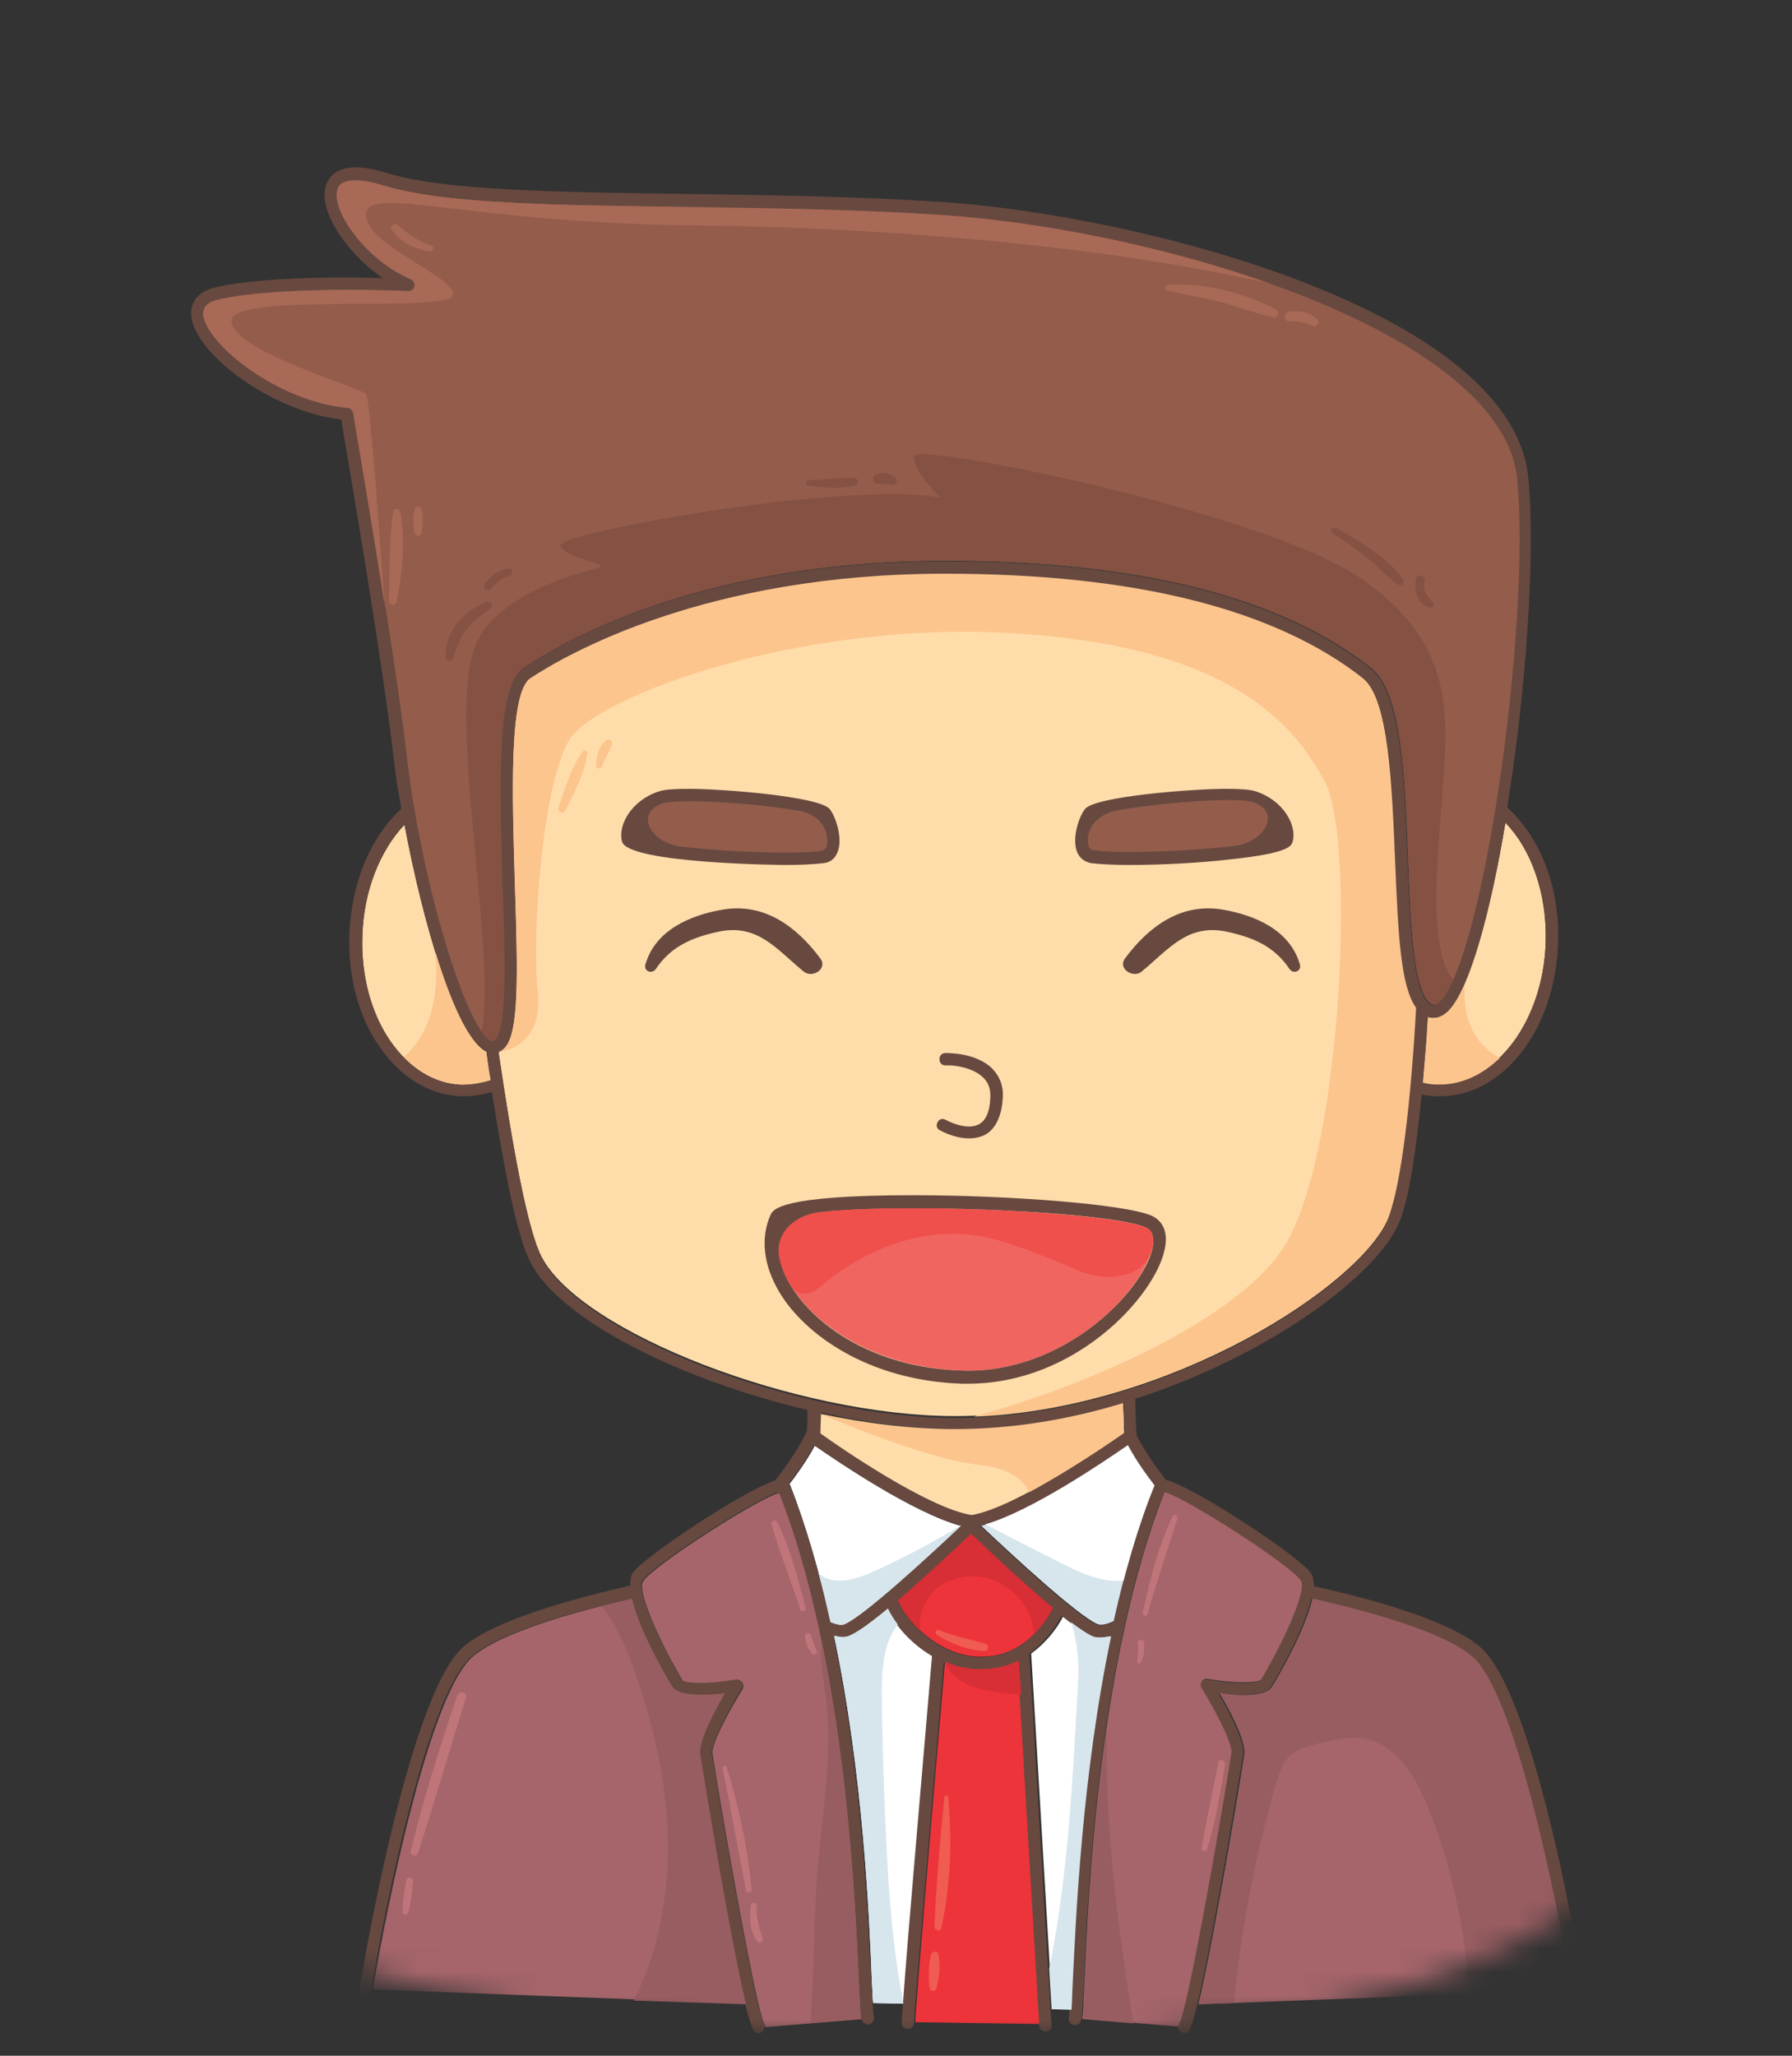 <svg width="75" height="86" viewBox="0 0 75 86" fill="none" xmlns="http://www.w3.org/2000/svg">
<rect x="0" y="0" width="75" height="86" fill="#333333" stroke="none"/>
<mask id="mask0_1811_4727" style="mask-type:luminance" maskUnits="userSpaceOnUse" x="0" y="0" width="75" height="86">
<path d="M7.19 9.261C-7.391 18.136 3.376 76.379 11.678 81.036C19.98 85.693 52.851 87.944 64.526 80.7C76.201 73.455 78.276 25.846 65.823 11.357C53.37 -3.133 28.464 -3.676 7.19 9.261Z" fill="white"/>
</mask>
<g mask="url(#mask0_1811_4727)">
<path d="M60.67 42.215C60.411 42.499 60.126 42.603 59.84 42.551C59.814 42.551 59.788 42.525 59.762 42.525C59.71 43.457 59.633 44.388 59.555 45.268C59.762 45.32 59.944 45.346 60.151 45.346C60.177 45.346 60.203 45.346 60.255 45.346C62.616 45.346 64.614 42.681 64.692 39.395C64.743 37.35 64.069 35.514 63.005 34.401C62.383 38.153 61.526 41.258 60.67 42.215Z" fill="#FFDDAA"/>
<path d="M20.353 44C19.056 43.353 17.681 38.514 16.929 34.504C15.891 35.591 15.216 37.272 15.165 39.187C15.113 40.817 15.528 42.37 16.332 43.56C17.11 44.698 18.2 45.371 19.341 45.397C19.367 45.397 19.393 45.397 19.445 45.397C19.808 45.397 20.172 45.319 20.535 45.216C20.457 44.776 20.405 44.388 20.353 44Z" fill="#FFDDAA"/>
<path d="M40.641 63.406C42.509 63.095 46.427 60.378 47.05 59.938C47.024 59.55 47.024 59.136 46.998 58.722C44.792 59.395 42.406 59.809 39.967 59.809C38.177 59.809 36.231 59.576 34.311 59.162C34.311 59.447 34.311 59.731 34.285 60.042C35.141 60.585 38.825 63.095 40.641 63.406Z" fill="#FFDDAA"/>
<path d="M22.662 52.565C24.296 55.747 33.377 59.24 39.966 59.24C48.528 59.24 56.934 53.755 58.075 50.909C58.646 49.434 59.035 45.812 59.243 42.111C58.594 41.232 58.49 39.058 58.361 35.928C58.231 32.771 58.101 29.2 57.012 28.32C53.328 25.423 47.438 23.948 39.525 23.948C29.537 23.948 23.7 27.311 22.169 28.32C21.261 28.916 21.416 33.314 21.52 36.833C21.65 40.714 21.702 43.12 21.105 43.767C21.027 43.871 20.924 43.923 20.846 43.949C21.442 47.907 22.065 51.426 22.662 52.565Z" fill="#FFDDAA"/>
<path d="M46.505 68.425C46.349 68.477 46.168 68.503 46.038 68.503C45.908 68.503 45.804 68.477 45.701 68.425C45.415 68.296 45 67.986 44.507 67.597C44.222 68.167 43.755 68.736 43.158 69.176L44.04 84.028L44.87 84.053C44.896 83.795 44.896 83.381 44.922 82.941C45.026 80.198 45.286 74.195 46.505 68.425Z" fill="white"/>
<path d="M39.031 69.253C38.201 68.761 37.527 68.037 37.163 67.287C36.515 67.83 35.944 68.244 35.607 68.399C35.503 68.451 35.399 68.477 35.27 68.477C35.166 68.477 35.036 68.451 34.906 68.425C36.126 74.195 36.385 80.198 36.489 82.915C36.515 83.251 36.515 83.561 36.541 83.794L37.838 83.82C38.02 81.181 38.772 72.384 39.031 69.253Z" fill="white"/>
<path d="M42.639 69.46C42.172 69.693 41.653 69.822 41.057 69.822C40.979 69.822 40.927 69.822 40.849 69.822C40.408 69.797 39.967 69.693 39.552 69.512C39.059 75.178 38.307 84.131 38.307 84.597L43.547 84.674L42.639 69.46Z" fill="#ED343A"/>
<path d="M44.066 67.261C42.795 66.2 41.29 64.777 40.642 64.156C40.045 64.725 38.748 65.941 37.58 66.95C38.073 68.063 39.448 69.227 40.875 69.305C40.927 69.305 41.005 69.305 41.057 69.305C42.561 69.331 43.599 68.218 44.066 67.261Z" fill="#ED343A"/>
<path d="M34.777 67.882C35.037 67.985 35.244 68.037 35.4 67.96C36.23 67.572 38.747 65.269 40.252 63.846C38.28 63.328 35.037 61.129 34.103 60.482C33.739 61.155 33.298 61.75 33.039 62.086L33.065 62.112C33.766 63.897 34.31 65.864 34.777 67.882Z" fill="white"/>
<path d="M30.368 70.832C29.485 70.935 28.422 70.961 28.162 70.547C27.981 70.262 26.787 68.244 26.476 66.873C24.063 67.416 20.95 68.296 19.782 69.305C17.785 71.038 15.865 81.595 15.605 83.225L31.25 83.82C30.549 80.922 29.356 73.471 29.33 73.367C29.226 72.85 29.927 71.556 30.368 70.832Z" fill="#A5656A"/>
<path d="M35.972 82.967C35.816 79.241 35.375 69.409 32.625 62.449C31.717 62.682 27.333 65.502 26.918 66.149C26.632 66.589 27.722 68.891 28.578 70.314C28.734 70.47 29.797 70.444 30.809 70.289C30.913 70.263 31.017 70.314 31.069 70.392C31.12 70.47 31.12 70.599 31.069 70.677C30.524 71.556 29.745 72.98 29.823 73.368C29.979 74.506 31.613 84.054 32.002 84.701C32.029 84.726 32.029 84.778 32.029 84.804L36.05 84.468C36.024 84.287 35.998 83.95 35.972 82.967Z" fill="#A5656A"/>
<path d="M48.321 62.138C48.062 61.801 47.594 61.181 47.205 60.456C46.271 61.103 43.028 63.328 41.057 63.82C42.561 65.243 45.078 67.546 45.908 67.934C46.064 68.011 46.323 67.96 46.635 67.804C47.05 65.838 47.62 63.897 48.321 62.138Z" fill="#D7E5EC"/>
<path d="M54.936 66.873C54.624 68.244 53.431 70.262 53.249 70.547C52.99 70.987 51.9 70.961 51.044 70.832C51.485 71.556 52.16 72.85 52.082 73.393C52.082 73.471 50.863 80.922 50.162 83.846L65.806 83.251C65.573 81.621 63.653 71.064 61.629 69.331C60.436 68.27 57.323 67.416 54.936 66.873Z" fill="#A5656A"/>
<path d="M61.967 68.917C60.696 67.804 57.453 66.899 54.988 66.355C54.988 66.148 54.962 65.967 54.884 65.838C54.469 65.165 50.007 62.215 48.787 61.905C48.58 61.62 47.983 60.87 47.568 60.042C47.542 59.576 47.516 59.059 47.516 58.516C53.224 56.678 57.712 53.263 58.568 51.115C58.983 50.106 59.269 48.114 59.502 45.785C59.71 45.837 59.917 45.863 60.151 45.863C60.177 45.863 60.228 45.863 60.255 45.863C62.927 45.863 65.106 43.043 65.21 39.42C65.288 37.066 64.431 34.996 63.082 33.78C63.861 28.941 64.276 23.249 63.964 19.989C63.29 12.977 47.646 8.992 39.422 8.449C35.893 8.216 32.235 8.164 28.681 8.113C23.284 8.035 18.614 7.983 16.176 7.233C15.683 7.078 15.242 7 14.905 7C13.944 7 13.685 7.543 13.607 7.88C13.4 8.941 14.541 10.622 16.02 11.632C15.631 11.632 15.138 11.606 14.593 11.606C12.855 11.606 10.494 11.683 9.015 12.02C8.081 12.252 7.977 12.848 8.003 13.184C8.107 14.736 11.246 17.169 14.282 17.557C14.515 18.954 16.02 27.699 16.461 31.606C16.539 32.279 16.643 33.029 16.798 33.831C15.527 34.996 14.697 36.911 14.619 39.136C14.567 40.869 15.008 42.551 15.89 43.793C16.772 45.087 17.992 45.811 19.315 45.863C19.341 45.863 19.393 45.863 19.419 45.863C19.834 45.863 20.223 45.785 20.586 45.682C21.105 48.968 21.65 51.762 22.195 52.797C23.44 55.23 28.499 57.739 33.792 58.981C33.792 59.266 33.792 59.576 33.766 59.887C33.74 59.913 33.74 59.913 33.74 59.939C33.299 60.844 32.624 61.698 32.443 61.931C31.093 62.371 26.891 65.165 26.476 65.812C26.398 65.941 26.372 66.123 26.372 66.329C23.907 66.899 20.69 67.778 19.393 68.891C17.058 70.935 15.06 83.044 15.06 83.174C15.034 83.303 15.138 83.458 15.268 83.458C15.397 83.484 15.553 83.381 15.553 83.251V83.225C15.787 81.595 17.706 71.039 19.73 69.305C20.924 68.27 24.037 67.416 26.424 66.873C26.735 68.244 27.928 70.262 28.11 70.547C28.369 70.987 29.459 70.961 30.315 70.832C29.874 71.556 29.2 72.85 29.277 73.393C29.277 73.471 30.497 80.923 31.197 83.846C31.327 84.416 31.457 84.804 31.535 84.933C31.586 85.011 31.664 85.062 31.742 85.062C31.794 85.062 31.846 85.062 31.872 85.011C31.95 84.959 32.002 84.856 32.002 84.778C32.002 84.726 32.002 84.7 31.976 84.674C31.586 84.028 29.952 74.48 29.796 73.341C29.744 72.953 30.497 71.53 31.042 70.65C31.093 70.573 31.093 70.444 31.042 70.366C30.99 70.288 30.886 70.237 30.782 70.262C29.77 70.444 28.707 70.444 28.551 70.288C27.695 68.865 26.605 66.562 26.891 66.123C27.28 65.502 31.69 62.655 32.598 62.422C35.348 69.409 35.789 79.241 35.945 82.941C35.997 83.95 35.997 84.286 36.049 84.442C36.049 84.467 36.075 84.493 36.075 84.519C36.127 84.648 36.282 84.726 36.412 84.674C36.542 84.623 36.62 84.467 36.568 84.338C36.542 84.286 36.542 84.079 36.516 83.82C36.516 83.588 36.49 83.277 36.464 82.941C36.334 80.224 36.075 74.221 34.881 68.451C35.011 68.477 35.141 68.503 35.245 68.503C35.374 68.503 35.478 68.477 35.582 68.425C35.919 68.27 36.49 67.83 37.138 67.313C37.502 68.063 38.176 68.788 39.006 69.279C38.747 72.41 37.969 81.207 37.787 83.872C37.761 84.286 37.735 84.545 37.735 84.623C37.735 84.778 37.839 84.881 37.995 84.881C38.124 84.881 38.254 84.778 38.254 84.623C38.254 84.157 39.032 75.178 39.499 69.538C39.914 69.719 40.355 69.823 40.797 69.848C40.874 69.848 40.926 69.848 41.004 69.848C41.601 69.848 42.12 69.693 42.587 69.486L43.495 84.726V84.752C43.495 84.881 43.624 84.985 43.754 84.985C43.754 84.985 43.754 84.985 43.78 84.985C43.936 84.985 44.039 84.856 44.014 84.7L43.962 84.028L43.08 69.176C43.676 68.736 44.143 68.167 44.429 67.597C44.922 67.986 45.337 68.296 45.622 68.425C45.726 68.477 45.83 68.503 45.959 68.503C46.115 68.503 46.271 68.477 46.426 68.425C45.207 74.221 44.947 80.224 44.818 82.941C44.792 83.381 44.792 83.795 44.766 84.053C44.766 84.209 44.74 84.312 44.74 84.364C44.688 84.493 44.766 84.648 44.896 84.7C45.025 84.752 45.181 84.7 45.233 84.545C45.233 84.519 45.259 84.493 45.259 84.467C45.285 84.312 45.311 83.976 45.363 82.967C45.518 79.241 45.959 69.409 48.709 62.448C49.617 62.681 54.002 65.502 54.417 66.148C54.703 66.588 53.613 68.891 52.757 70.288C52.601 70.444 51.563 70.444 50.526 70.262C50.422 70.237 50.318 70.288 50.266 70.366C50.214 70.444 50.214 70.573 50.266 70.65C50.811 71.53 51.589 72.953 51.511 73.341C51.356 74.48 49.721 84.028 49.332 84.674C49.306 84.7 49.306 84.752 49.306 84.778C49.306 84.881 49.332 84.959 49.436 85.011C49.488 85.037 49.514 85.062 49.566 85.062C49.643 85.062 49.747 85.011 49.773 84.933C49.851 84.804 49.981 84.416 50.11 83.846C50.811 80.948 52.004 73.497 52.03 73.393C52.108 72.85 51.408 71.556 50.992 70.832C51.875 70.935 52.938 70.961 53.198 70.547C53.379 70.262 54.573 68.244 54.884 66.873C57.297 67.416 60.41 68.296 61.578 69.305C63.575 71.039 65.495 81.595 65.755 83.225V83.251C65.781 83.381 65.91 83.484 66.04 83.458C66.17 83.432 66.273 83.303 66.248 83.174C66.299 83.07 64.328 70.961 61.967 68.917ZM46.608 67.83C46.297 67.986 46.037 68.037 45.882 67.96C45.051 67.572 42.535 65.269 41.03 63.846C43.002 63.328 46.245 61.129 47.179 60.482C47.568 61.206 48.035 61.827 48.294 62.164C47.62 63.897 47.049 65.838 46.608 67.83ZM41.056 69.331C41.004 69.331 40.952 69.331 40.874 69.331C39.447 69.253 38.072 68.089 37.58 66.976C38.747 65.967 40.044 64.751 40.641 64.182C41.289 64.803 42.82 66.226 44.065 67.287C43.599 68.218 42.561 69.331 41.056 69.331ZM33.013 62.06C33.273 61.724 33.714 61.129 34.077 60.456C35.011 61.103 38.254 63.328 40.226 63.82C38.721 65.243 36.204 67.546 35.374 67.934C35.245 68.011 35.011 67.96 34.752 67.856C34.31 65.838 33.74 63.871 33.039 62.086C33.039 62.086 33.039 62.086 33.013 62.06ZM19.341 45.371C18.199 45.346 17.136 44.699 16.331 43.534C15.527 42.37 15.112 40.818 15.164 39.162C15.216 37.273 15.916 35.591 16.928 34.478C17.68 38.515 19.055 43.327 20.353 43.974C20.405 44.362 20.456 44.776 20.534 45.164C20.197 45.294 19.834 45.346 19.445 45.346C19.393 45.371 19.367 45.371 19.341 45.371ZM14.541 17.065C11.636 16.806 8.626 14.4 8.548 13.158C8.522 12.951 8.574 12.666 9.171 12.537C10.598 12.201 12.933 12.123 14.645 12.123C16.046 12.123 17.11 12.175 17.136 12.175C17.265 12.175 17.369 12.097 17.395 11.968C17.421 11.838 17.369 11.709 17.239 11.683C15.423 10.933 13.944 8.941 14.126 7.983C14.152 7.88 14.204 7.543 14.905 7.543C15.216 7.543 15.605 7.621 16.046 7.75C18.563 8.501 23.258 8.578 28.707 8.656C32.235 8.708 35.893 8.759 39.422 8.992C48.891 9.639 62.901 13.96 63.471 20.067C64.068 26.276 62.071 39.938 60.28 41.878C60.151 42.008 60.047 42.085 59.969 42.059C59.139 41.852 59.009 38.722 58.905 35.953C58.776 32.512 58.646 28.967 57.349 27.958C53.561 24.983 47.594 23.482 39.551 23.482C29.692 23.482 23.907 26.613 21.883 27.958C20.82 28.657 20.846 31.969 21.027 36.911C21.131 39.731 21.235 42.939 20.742 43.483C20.69 43.534 20.664 43.56 20.638 43.56C19.73 43.56 17.654 37.247 17.006 31.581C16.513 27.311 14.801 17.401 14.775 17.298C14.749 17.169 14.671 17.091 14.541 17.065ZM64.691 39.42C64.587 42.706 62.589 45.371 60.255 45.371C60.228 45.371 60.203 45.371 60.151 45.371C59.943 45.371 59.736 45.346 59.554 45.294C59.632 44.414 59.71 43.483 59.761 42.551C59.788 42.551 59.813 42.577 59.839 42.577C60.125 42.629 60.41 42.525 60.67 42.241C61.526 41.283 62.382 38.153 63.005 34.427C64.094 35.539 64.769 37.376 64.691 39.42ZM20.872 44.026C20.949 44 21.027 43.922 21.131 43.845C21.728 43.198 21.676 40.792 21.546 36.911C21.442 33.392 21.287 28.993 22.195 28.398C23.751 27.363 29.563 24.025 39.551 24.025C47.464 24.025 53.353 25.5 57.037 28.398C58.153 29.278 58.283 32.848 58.386 36.005C58.516 39.136 58.62 41.309 59.269 42.189C59.035 45.889 58.672 49.511 58.101 50.986C56.986 53.832 48.554 59.318 39.992 59.318C33.377 59.318 24.322 55.825 22.688 52.642C22.065 51.426 21.442 47.907 20.872 44.026ZM39.992 59.783C42.405 59.783 44.792 59.369 47.023 58.697C47.049 59.136 47.049 59.55 47.075 59.913C46.452 60.353 42.535 63.069 40.667 63.38C38.851 63.095 35.167 60.56 34.337 59.965C34.337 59.654 34.362 59.369 34.362 59.085C36.256 59.525 38.202 59.783 39.992 59.783Z" fill="#674940"/>
<path d="M49.358 84.648C49.748 84.001 51.382 74.454 51.538 73.315C51.59 72.927 50.837 71.504 50.292 70.624C50.24 70.547 50.24 70.418 50.292 70.34C50.344 70.262 50.448 70.21 50.552 70.236C51.59 70.418 52.627 70.418 52.783 70.262C53.639 68.839 54.729 66.536 54.443 66.122C54.054 65.501 49.644 62.655 48.736 62.422C45.986 69.408 45.545 79.241 45.389 82.941C45.337 83.95 45.337 84.286 45.285 84.441L49.306 84.778C49.332 84.726 49.358 84.7 49.358 84.648Z" fill="#A5656A"/>
<path d="M20.639 43.56C20.665 43.56 20.717 43.534 20.743 43.483C21.236 42.939 21.132 39.731 21.028 36.91C20.873 31.943 20.847 28.657 21.91 27.932C23.934 26.587 29.694 23.456 39.578 23.456C47.621 23.456 53.588 24.956 57.376 27.932C58.673 28.941 58.803 32.486 58.932 35.927C59.036 38.696 59.166 41.827 59.996 42.033C60.074 42.059 60.204 41.982 60.307 41.852C62.098 39.912 64.069 26.25 63.499 20.041C62.902 13.96 48.892 9.639 39.423 8.992C35.894 8.759 32.236 8.708 28.708 8.656C23.26 8.578 18.564 8.526 16.047 7.75C15.606 7.621 15.217 7.543 14.906 7.543C14.205 7.543 14.153 7.88 14.127 7.983C13.946 8.94 15.425 10.933 17.215 11.683C17.318 11.735 17.396 11.864 17.37 11.968C17.344 12.097 17.241 12.175 17.111 12.175C17.111 12.175 16.021 12.123 14.62 12.123C12.908 12.123 10.573 12.201 9.146 12.537C8.575 12.666 8.523 12.951 8.523 13.158C8.627 14.4 11.637 16.806 14.542 17.065C14.646 17.065 14.75 17.168 14.776 17.272C14.802 17.375 16.514 27.285 17.007 31.555C17.656 37.247 19.705 43.56 20.639 43.56Z" fill="#935C4B"/>
<path d="M22.508 41.516C22.248 39.188 22.689 32.9 23.805 30.985C24.92 29.097 33.741 25.888 42.666 26.509C51.565 27.104 54.159 30.313 55.456 32.719C56.754 35.125 56.157 48.684 53.64 52.306C51.669 55.178 45.831 57.869 40.746 59.266C49.048 58.956 56.987 53.729 58.103 50.96C58.673 49.486 59.062 45.863 59.27 42.163C58.621 41.283 58.518 39.11 58.388 35.979C58.258 32.823 58.129 29.252 57.039 28.372C53.355 25.474 47.466 24 39.553 24C29.564 24 23.727 27.363 22.196 28.372C21.288 28.967 21.444 33.366 21.548 36.885C21.677 40.766 21.729 43.172 21.133 43.819C21.055 43.923 20.951 43.974 20.873 44C20.873 44.026 22.767 43.845 22.508 41.516Z" fill="#FCC58D"/>
<path d="M20.353 44C19.627 43.638 18.874 41.956 18.226 39.834C18.433 42.396 17.603 43.612 16.902 44.207C17.603 44.931 18.459 45.345 19.341 45.371C19.367 45.371 19.393 45.371 19.445 45.371C19.808 45.371 20.171 45.294 20.535 45.19C20.457 44.776 20.405 44.388 20.353 44Z" fill="#FCC58D"/>
<path d="M60.255 45.371C61.189 45.371 62.045 44.958 62.772 44.259C61.474 43.535 61.215 42.267 61.319 41.128C61.111 41.62 60.878 42.008 60.67 42.241C60.411 42.525 60.126 42.629 59.84 42.577C59.814 42.577 59.788 42.551 59.762 42.551C59.71 43.483 59.633 44.414 59.555 45.294C59.762 45.346 59.944 45.371 60.151 45.371C60.177 45.371 60.229 45.371 60.255 45.371Z" fill="#FCC58D"/>
<path d="M46.997 58.697C44.792 59.37 42.405 59.783 39.966 59.783C38.176 59.783 36.23 59.551 34.31 59.137C34.31 59.137 38.643 61.026 40.978 61.284C42.172 61.414 42.768 61.828 43.08 62.423C44.818 61.491 46.608 60.249 47.023 59.965C47.049 59.551 47.023 59.137 46.997 58.697Z" fill="#FCC58D"/>
<path d="M60.384 32.978C60.565 30.054 60.98 26.949 56.933 24.181C52.86 21.412 38.331 18.488 38.254 19.084C38.176 19.679 39.369 20.817 39.369 20.817C35.218 20.118 23.465 22.292 23.465 22.809C23.465 23.327 25.723 23.586 25.022 23.767C24.322 23.948 21.208 24.724 20.093 26.613C18.977 28.502 19.756 33.599 20.171 38.851C20.378 41.335 20.3 42.551 20.145 43.147C20.326 43.405 20.508 43.56 20.638 43.56C20.663 43.56 20.715 43.535 20.741 43.483C21.234 42.94 21.131 39.731 21.027 36.911C20.871 31.943 20.845 28.657 21.909 27.933C23.933 26.587 29.692 23.456 39.577 23.456C47.619 23.456 53.586 24.957 57.374 27.933C58.671 28.942 58.801 32.486 58.931 35.928C59.035 38.696 59.164 41.827 59.995 42.034C60.072 42.06 60.202 41.982 60.306 41.853C60.487 41.672 60.643 41.361 60.825 40.973C59.683 39.705 60.228 35.384 60.384 32.978Z" fill="#845142"/>
<path d="M29.072 9.432C35.713 9.484 45.65 10.131 53.148 11.864C48.711 10.286 43.6 9.277 39.397 8.992C35.869 8.759 32.211 8.708 28.682 8.656C23.234 8.578 18.538 8.526 16.022 7.75C15.581 7.621 15.192 7.543 14.88 7.543C14.18 7.543 14.128 7.88 14.102 7.983C13.92 8.94 15.399 10.933 17.189 11.683C17.293 11.735 17.371 11.864 17.345 11.968C17.319 12.097 17.215 12.175 17.085 12.175C17.085 12.175 15.996 12.123 14.595 12.123C12.883 12.123 10.548 12.201 9.121 12.537C8.55 12.666 8.498 12.951 8.498 13.158C8.628 14.4 11.637 16.806 14.543 17.065C14.647 17.065 14.751 17.168 14.777 17.272C14.777 17.324 15.477 21.334 16.1 25.345C15.84 21.696 15.477 16.703 15.321 16.496C15.062 16.159 9.873 14.762 9.691 13.468C9.51 12.175 18.772 13.132 18.953 12.356C19.135 11.58 15.321 10.286 15.321 8.992C15.321 7.698 19.472 9.329 29.072 9.432Z" fill="#A86956"/>
<path d="M16.746 21.386C16.72 21.256 16.487 21.23 16.461 21.386C16.279 22.602 16.305 23.896 16.279 25.137C16.279 25.319 16.565 25.37 16.591 25.189C16.85 23.973 16.98 22.576 16.746 21.386Z" fill="#A86956"/>
<path d="M17.63 21.283C17.578 21.153 17.396 21.153 17.37 21.283C17.266 21.593 17.292 21.956 17.344 22.266C17.37 22.473 17.63 22.473 17.656 22.266C17.681 21.956 17.733 21.593 17.63 21.283Z" fill="#A86956"/>
<path d="M53.406 12.951C52.108 12.252 50.37 11.812 48.892 11.916C48.762 11.916 48.71 12.123 48.865 12.149C49.592 12.356 50.344 12.433 51.097 12.64C51.823 12.822 52.55 13.106 53.276 13.287C53.458 13.339 53.587 13.054 53.406 12.951Z" fill="#A86956"/>
<path d="M55.143 13.365C54.988 13.236 54.858 13.132 54.65 13.08C54.443 13.028 54.209 13.003 53.976 13.028C53.717 13.054 53.691 13.468 53.976 13.442C54.313 13.417 54.65 13.52 54.988 13.649C55.143 13.675 55.247 13.468 55.143 13.365Z" fill="#A86956"/>
<path d="M18.043 10.26C17.498 10.105 17.083 9.769 16.642 9.406C16.512 9.303 16.304 9.432 16.382 9.587C16.72 10.131 17.342 10.415 17.965 10.519C18.146 10.545 18.198 10.312 18.043 10.26Z" fill="#A86956"/>
<path d="M20.379 25.189C19.445 25.5 18.563 26.483 18.666 27.518C18.692 27.673 18.9 27.699 18.952 27.544C19.108 27.104 19.237 26.69 19.523 26.328C19.782 25.991 20.145 25.707 20.509 25.474C20.664 25.396 20.56 25.138 20.379 25.189Z" fill="#845142"/>
<path d="M21.262 23.792C20.847 23.87 20.509 24.103 20.276 24.439C20.172 24.594 20.432 24.801 20.535 24.646C20.743 24.387 21.028 24.18 21.34 24.077C21.495 23.999 21.444 23.74 21.262 23.792Z" fill="#845142"/>
<path d="M58.725 24.232C58.05 23.327 56.908 22.628 55.923 22.085C55.767 22.007 55.637 22.24 55.793 22.318C56.312 22.654 56.831 23.016 57.298 23.404C57.713 23.741 58.05 24.129 58.491 24.439C58.647 24.569 58.828 24.387 58.725 24.232Z" fill="#845142"/>
<path d="M59.969 25.19C59.709 24.957 59.528 24.672 59.632 24.31C59.683 24.077 59.32 23.974 59.268 24.206C59.139 24.698 59.346 25.267 59.839 25.422C59.969 25.474 60.072 25.293 59.969 25.19Z" fill="#845142"/>
<path d="M35.738 19.989C35.115 19.989 34.466 20.066 33.844 20.092C33.714 20.092 33.688 20.273 33.818 20.299C34.466 20.429 35.141 20.454 35.789 20.299C35.971 20.247 35.919 19.989 35.738 19.989Z" fill="#845142"/>
<path d="M37.451 19.963C37.217 19.782 36.984 19.73 36.698 19.834C36.465 19.911 36.517 20.247 36.75 20.247C36.828 20.247 36.932 20.247 37.01 20.247C37.113 20.247 37.217 20.247 37.295 20.273C37.528 20.325 37.606 20.092 37.451 19.963Z" fill="#845142"/>
<path d="M24.374 31.451C23.907 32.098 23.622 33.055 23.362 33.805C23.31 33.961 23.57 34.09 23.648 33.935C24.011 33.21 24.478 32.331 24.582 31.529C24.608 31.373 24.426 31.373 24.374 31.451Z" fill="#FCC58D"/>
<path d="M25.386 30.959C25.049 31.192 24.971 31.632 24.945 32.02C24.945 32.176 25.153 32.201 25.205 32.046C25.308 31.736 25.516 31.451 25.62 31.115C25.646 31.011 25.516 30.882 25.386 30.959Z" fill="#FCC58D"/>
<path d="M40.201 63.82C39.008 64.544 37.788 65.191 36.517 65.76C35.791 66.097 34.831 66.356 34.26 65.812C34.441 66.485 34.597 67.158 34.753 67.856C35.012 67.96 35.22 68.011 35.375 67.934C36.206 67.546 38.722 65.243 40.227 63.82C40.227 63.846 40.227 63.82 40.201 63.82Z" fill="#D7E5EC"/>
<path d="M44.326 65.346C45.182 65.786 46.116 66.226 47.024 66.123C47.387 64.751 47.802 63.406 48.321 62.138C48.062 61.801 47.594 61.181 47.205 60.456C46.297 61.077 43.21 63.199 41.238 63.768C42.276 64.311 43.288 64.829 44.326 65.346Z" fill="white"/>
<path d="M37.086 76.886C36.982 74.894 36.93 72.901 36.904 70.909C36.904 69.874 36.956 68.736 37.578 67.959C37.423 67.752 37.267 67.519 37.163 67.287C36.515 67.83 35.944 68.244 35.607 68.399C35.503 68.451 35.399 68.477 35.27 68.477C35.166 68.477 35.036 68.451 34.906 68.425C36.126 74.195 36.385 80.198 36.489 82.915C36.515 83.251 36.515 83.561 36.541 83.794L37.812 83.82C37.371 81.569 37.189 79.215 37.086 76.886Z" fill="#D7E5EC"/>
<path d="M46.012 68.503C45.882 68.503 45.778 68.477 45.674 68.425C45.467 68.322 45.156 68.115 44.818 67.856C44.922 68.115 44.974 68.373 45.026 68.658C45.181 69.46 45.13 70.314 45.078 71.142C44.87 74.894 44.663 78.697 43.91 82.371L44.014 84.053L44.844 84.079C44.87 83.82 44.87 83.406 44.896 82.966C45.026 80.25 45.285 74.247 46.505 68.451C46.323 68.477 46.167 68.503 46.012 68.503Z" fill="#D7E5EC"/>
<path d="M44.066 67.261C42.795 66.2 41.29 64.777 40.642 64.156C40.045 64.725 38.748 65.941 37.58 66.95C37.762 67.39 38.099 67.83 38.514 68.218C38.436 67.649 38.644 67.002 39.059 66.588C39.578 66.071 40.356 65.864 41.083 65.967C41.965 66.122 42.769 66.743 43.106 67.597C43.21 67.856 43.262 68.115 43.262 68.374C43.599 68.037 43.885 67.649 44.066 67.261Z" fill="#D82E35"/>
<path d="M42.638 69.46C42.171 69.693 41.652 69.822 41.056 69.822C40.978 69.822 40.926 69.822 40.848 69.822C40.407 69.797 39.966 69.693 39.551 69.512C39.551 69.564 39.551 69.59 39.551 69.641C39.784 70.004 40.148 70.314 40.563 70.495C41.107 70.728 41.704 70.806 42.301 70.857C42.456 70.883 42.586 70.883 42.742 70.883L42.638 69.46Z" fill="#D82E35"/>
<path d="M61.629 69.305C60.436 68.27 57.323 67.416 54.936 66.873C54.624 68.244 53.431 70.262 53.249 70.547C52.99 70.987 51.9 70.961 51.044 70.832C51.485 71.556 52.16 72.85 52.082 73.393C52.082 73.471 50.863 80.922 50.162 83.846L51.641 83.794C51.952 80.664 52.549 77.533 53.431 74.532C53.535 74.195 53.639 73.833 53.872 73.574C54.235 73.16 54.78 73.031 55.299 72.901C55.87 72.772 56.441 72.643 57.011 72.72C58.438 72.927 59.294 74.376 59.813 75.722C60.799 78.18 61.344 80.819 61.474 83.458L65.78 83.303C65.547 81.621 63.627 71.038 61.629 69.305Z" fill="#985D61"/>
<path d="M31.223 83.846C30.522 80.948 29.329 73.497 29.303 73.393C29.225 72.85 29.925 71.556 30.341 70.832C29.459 70.935 28.395 70.961 28.135 70.547C27.954 70.262 26.76 68.244 26.449 66.873C26.034 66.976 25.619 67.08 25.178 67.183C25.8 67.96 26.215 68.943 26.553 69.9C27.383 72.229 27.928 74.661 27.954 77.119C27.98 79.37 27.539 81.673 26.527 83.691L31.223 83.846Z" fill="#985D61"/>
<path d="M33.922 84.623L36.049 84.442C36.023 84.286 35.997 83.95 35.946 82.941C35.816 80.25 35.582 74.35 34.389 68.658C34.311 69.434 34.467 70.262 34.571 71.039C34.856 73.445 34.415 75.851 34.207 78.283C34.052 80.405 34.078 82.527 33.922 84.623Z" fill="#985D61"/>
<path d="M46.322 72.332C45.674 76.757 45.492 80.845 45.414 82.967C45.362 83.976 45.362 84.312 45.31 84.468L47.438 84.649C46.763 80.535 46.245 76.421 46.322 72.332Z" fill="#985D61"/>
<path d="M49.074 63.432C48.477 64.7 48.114 66.097 47.828 67.468C47.803 67.597 48.01 67.649 48.036 67.52C48.399 66.174 48.866 64.855 49.281 63.509C49.307 63.38 49.126 63.302 49.074 63.432Z" fill="#BF757A"/>
<path d="M47.88 68.71C47.854 68.555 47.62 68.555 47.62 68.71C47.646 68.968 47.646 69.201 47.594 69.46C47.568 69.589 47.75 69.641 47.776 69.512C47.88 69.253 47.906 68.994 47.88 68.71Z" fill="#BF757A"/>
<path d="M33.714 67.261C33.403 66.045 33.092 64.777 32.521 63.664C32.469 63.535 32.261 63.639 32.287 63.768C32.625 64.958 33.118 66.123 33.481 67.313C33.533 67.468 33.766 67.416 33.714 67.261Z" fill="#BF757A"/>
<path d="M34.181 69.072C34.104 68.865 34 68.632 33.948 68.425C33.896 68.244 33.637 68.322 33.688 68.503C33.74 68.761 33.818 68.994 34 69.201C34.052 69.279 34.233 69.175 34.181 69.072Z" fill="#BF757A"/>
<path d="M19.133 70.935C18.407 73.082 17.732 75.23 17.188 77.429C17.136 77.636 17.447 77.714 17.499 77.507C18.199 75.359 18.822 73.186 19.497 71.038C19.6 70.78 19.211 70.702 19.133 70.935Z" fill="#BF757A"/>
<path d="M17.005 78.646C16.927 79.085 16.85 79.525 16.85 79.991C16.85 80.121 17.031 80.146 17.083 80.017C17.213 79.577 17.239 79.137 17.291 78.697C17.317 78.516 17.031 78.49 17.005 78.646Z" fill="#BF757A"/>
<path d="M30.419 73.936C30.393 73.833 30.211 73.859 30.237 73.988C30.6 75.696 30.886 77.404 31.223 79.085C31.249 79.215 31.456 79.189 31.456 79.059C31.301 77.326 30.937 75.618 30.419 73.936Z" fill="#BF757A"/>
<path d="M31.924 81.104C31.768 80.638 31.639 80.198 31.665 79.706C31.665 79.577 31.457 79.551 31.431 79.68C31.353 80.198 31.353 80.767 31.69 81.207C31.768 81.311 31.95 81.259 31.924 81.104Z" fill="#BF757A"/>
<path d="M50.813 73.936C50.786 73.936 50.786 73.963 50.813 73.963V73.936Z" fill="#BF757A"/>
<path d="M50.992 73.73C50.758 74.92 50.499 76.084 50.291 77.3C50.265 77.455 50.473 77.507 50.525 77.352C50.888 76.188 51.07 74.997 51.277 73.807C51.277 73.626 51.018 73.548 50.992 73.73Z" fill="#BF757A"/>
<path d="M39.68 75.178C39.68 75.075 39.55 75.075 39.525 75.178C39.343 76.964 39.187 78.801 39.109 80.612C39.109 80.767 39.369 80.819 39.395 80.664C39.784 78.904 39.862 76.964 39.68 75.178Z" fill="#F05C51"/>
<path d="M39.267 81.751C39.241 81.596 39.033 81.621 38.981 81.751C38.852 82.165 38.852 82.708 38.904 83.148C38.929 83.303 39.137 83.355 39.189 83.174C39.319 82.734 39.37 82.191 39.267 81.751Z" fill="#F05C51"/>
<path d="M41.239 68.761C40.59 68.58 39.942 68.451 39.293 68.192C39.163 68.141 39.112 68.322 39.215 68.399C39.812 68.761 40.513 69.046 41.213 69.072C41.369 69.072 41.421 68.813 41.239 68.761Z" fill="#F05C51"/>
<path d="M40.563 47.623C40.122 47.623 39.681 47.468 39.343 47.286C39.214 47.235 39.162 47.079 39.24 46.95C39.292 46.821 39.447 46.769 39.577 46.846C39.914 47.028 40.563 47.261 40.978 47.028C41.263 46.872 41.419 46.51 41.445 45.967C41.471 45.605 41.393 45.32 41.16 45.087C40.718 44.647 39.888 44.544 39.577 44.57C39.421 44.57 39.318 44.466 39.318 44.311C39.318 44.156 39.421 44.052 39.577 44.052C39.629 44.052 40.874 44.026 41.549 44.725C41.86 45.061 42.016 45.475 41.964 45.993C41.912 46.717 41.653 47.235 41.237 47.468C41.03 47.571 40.796 47.623 40.563 47.623Z" fill="#674940"/>
<path d="M47.09 40.087C48.101 38.73 49.45 37.764 51.163 38.051C52.538 38.286 53.991 38.912 54.406 40.349C54.483 40.636 54.12 40.766 53.965 40.531C53.316 39.565 52.408 39.2 51.292 38.965C49.684 38.651 48.906 39.722 47.79 40.636C47.453 40.949 46.752 40.531 47.09 40.087Z" fill="#674940"/>
<path d="M45.712 35.849C44.987 35.746 45.324 34.399 45.635 33.984C45.946 33.544 51.462 33.026 52.498 33.337C53.535 33.674 54.027 34.58 53.897 35.124C53.716 35.72 47.292 36.108 45.712 35.849Z" fill="#935C4B"/>
<path d="M47.24 36.186C46.748 36.186 46.075 36.16 45.66 36.108C45.401 36.056 45.194 35.901 45.09 35.668C44.857 35.124 45.116 34.243 45.401 33.855C45.79 33.311 49.96 33 51.281 33C51.902 33 52.317 33.026 52.55 33.104C53.689 33.466 54.285 34.502 54.104 35.202C54.052 35.383 53.974 35.694 51.462 35.953C50.141 36.108 48.509 36.186 47.24 36.186ZM46.804 33.891C46.14 34.007 45.547 34.438 45.528 35.112C45.526 35.191 45.531 35.265 45.546 35.33C45.562 35.402 45.582 35.474 45.638 35.523V35.523C45.703 35.58 45.806 35.572 45.892 35.583C46.209 35.622 46.678 35.642 47.266 35.642C48.704 35.642 50.373 35.538 51.649 35.393C52.946 35.245 53.662 33.946 52.42 33.544V33.544C52.317 33.518 52.032 33.466 51.306 33.466C49.886 33.484 47.966 33.689 46.804 33.891Z" fill="#674940"/>
<path d="M34.424 35.849C35.149 35.746 34.812 34.399 34.501 33.984C34.191 33.544 28.674 33.026 27.638 33.337C26.602 33.674 26.11 34.58 26.239 35.124C26.42 35.72 32.844 36.108 34.424 35.849Z" fill="#935C4B"/>
<path d="M32.896 36.186C32.818 36.186 26.265 36.134 26.032 35.202C25.851 34.502 26.447 33.466 27.586 33.104C27.819 33.026 28.234 33 28.855 33C30.176 33 34.32 33.311 34.735 33.855C35.02 34.243 35.279 35.15 35.045 35.668C34.942 35.927 34.735 36.082 34.476 36.108C34.061 36.16 33.388 36.186 32.896 36.186ZM27.767 33.596C26.526 33.986 27.218 35.269 28.511 35.417C29.786 35.563 31.453 35.668 32.896 35.668C33.501 35.668 33.981 35.647 34.297 35.605C34.364 35.596 34.431 35.586 34.489 35.551V35.551C34.561 35.507 34.599 35.422 34.612 35.339C34.627 35.246 34.626 35.135 34.614 35.018C34.55 34.427 34.067 34.035 33.483 33.928C32.338 33.719 30.335 33.518 28.881 33.518C28.156 33.518 27.871 33.57 27.767 33.596V33.596Z" fill="#674940"/>
<path d="M34.327 40.087C33.315 38.73 31.966 37.764 30.254 38.051C28.879 38.286 27.426 38.912 27.011 40.349C26.933 40.636 27.296 40.766 27.452 40.531C28.1 39.565 29.009 39.2 30.124 38.965C31.733 38.651 32.511 39.722 33.627 40.636C33.99 40.949 34.664 40.531 34.327 40.087Z" fill="#674940"/>
<path d="M47.978 51.358C47.044 50.94 42.478 50.548 38.223 50.548C36.449 50.548 35.198 50.611 34.343 50.699C33.248 50.812 32.371 51.621 32.63 52.691C32.72 53.059 32.881 53.438 33.112 53.812C34.072 55.353 36.511 57.207 40.299 57.337C44.502 57.468 47.822 54.047 48.212 52.219C48.315 51.776 48.237 51.488 47.978 51.358Z" fill="#F16560"/>
<path d="M48.211 50.862C47.096 50.366 42.14 50 38.223 50C32.645 50 32.359 50.601 32.256 50.809C31.815 51.776 31.944 52.951 32.645 54.099C33.657 55.771 36.277 57.755 40.272 57.886C40.35 57.886 40.428 57.886 40.506 57.886C45.046 57.886 48.315 54.204 48.73 52.324C48.912 51.619 48.704 51.097 48.211 50.862ZM40.298 57.337C36.51 57.233 34.072 55.379 33.112 53.812C32.986 53.603 32.881 53.396 32.797 53.191C32.248 51.85 33.429 50.774 34.873 50.658C35.691 50.593 36.785 50.548 38.223 50.548C42.477 50.548 47.044 50.914 47.978 51.358C48.237 51.488 48.315 51.776 48.237 52.219C47.822 54.047 44.501 57.468 40.298 57.337Z" fill="#674940"/>
<path d="M47.978 51.358C47.044 50.94 42.478 50.548 38.223 50.548C36.449 50.548 35.198 50.611 34.343 50.699C33.248 50.812 32.371 51.621 32.63 52.691C32.72 53.059 32.881 53.438 33.112 53.812V53.812C33.348 54.193 33.885 54.217 34.223 53.924C34.722 53.492 35.253 53.098 35.836 52.768C37.367 51.88 39.183 51.41 40.921 51.697C41.648 51.802 42.348 52.063 43.023 52.298C43.701 52.55 44.379 52.822 45.042 53.12C46.265 53.67 47.942 53.501 48.237 52.193V52.193C48.315 51.776 48.237 51.488 47.978 51.358Z" fill="#EF504C"/>
</g>
</svg>

